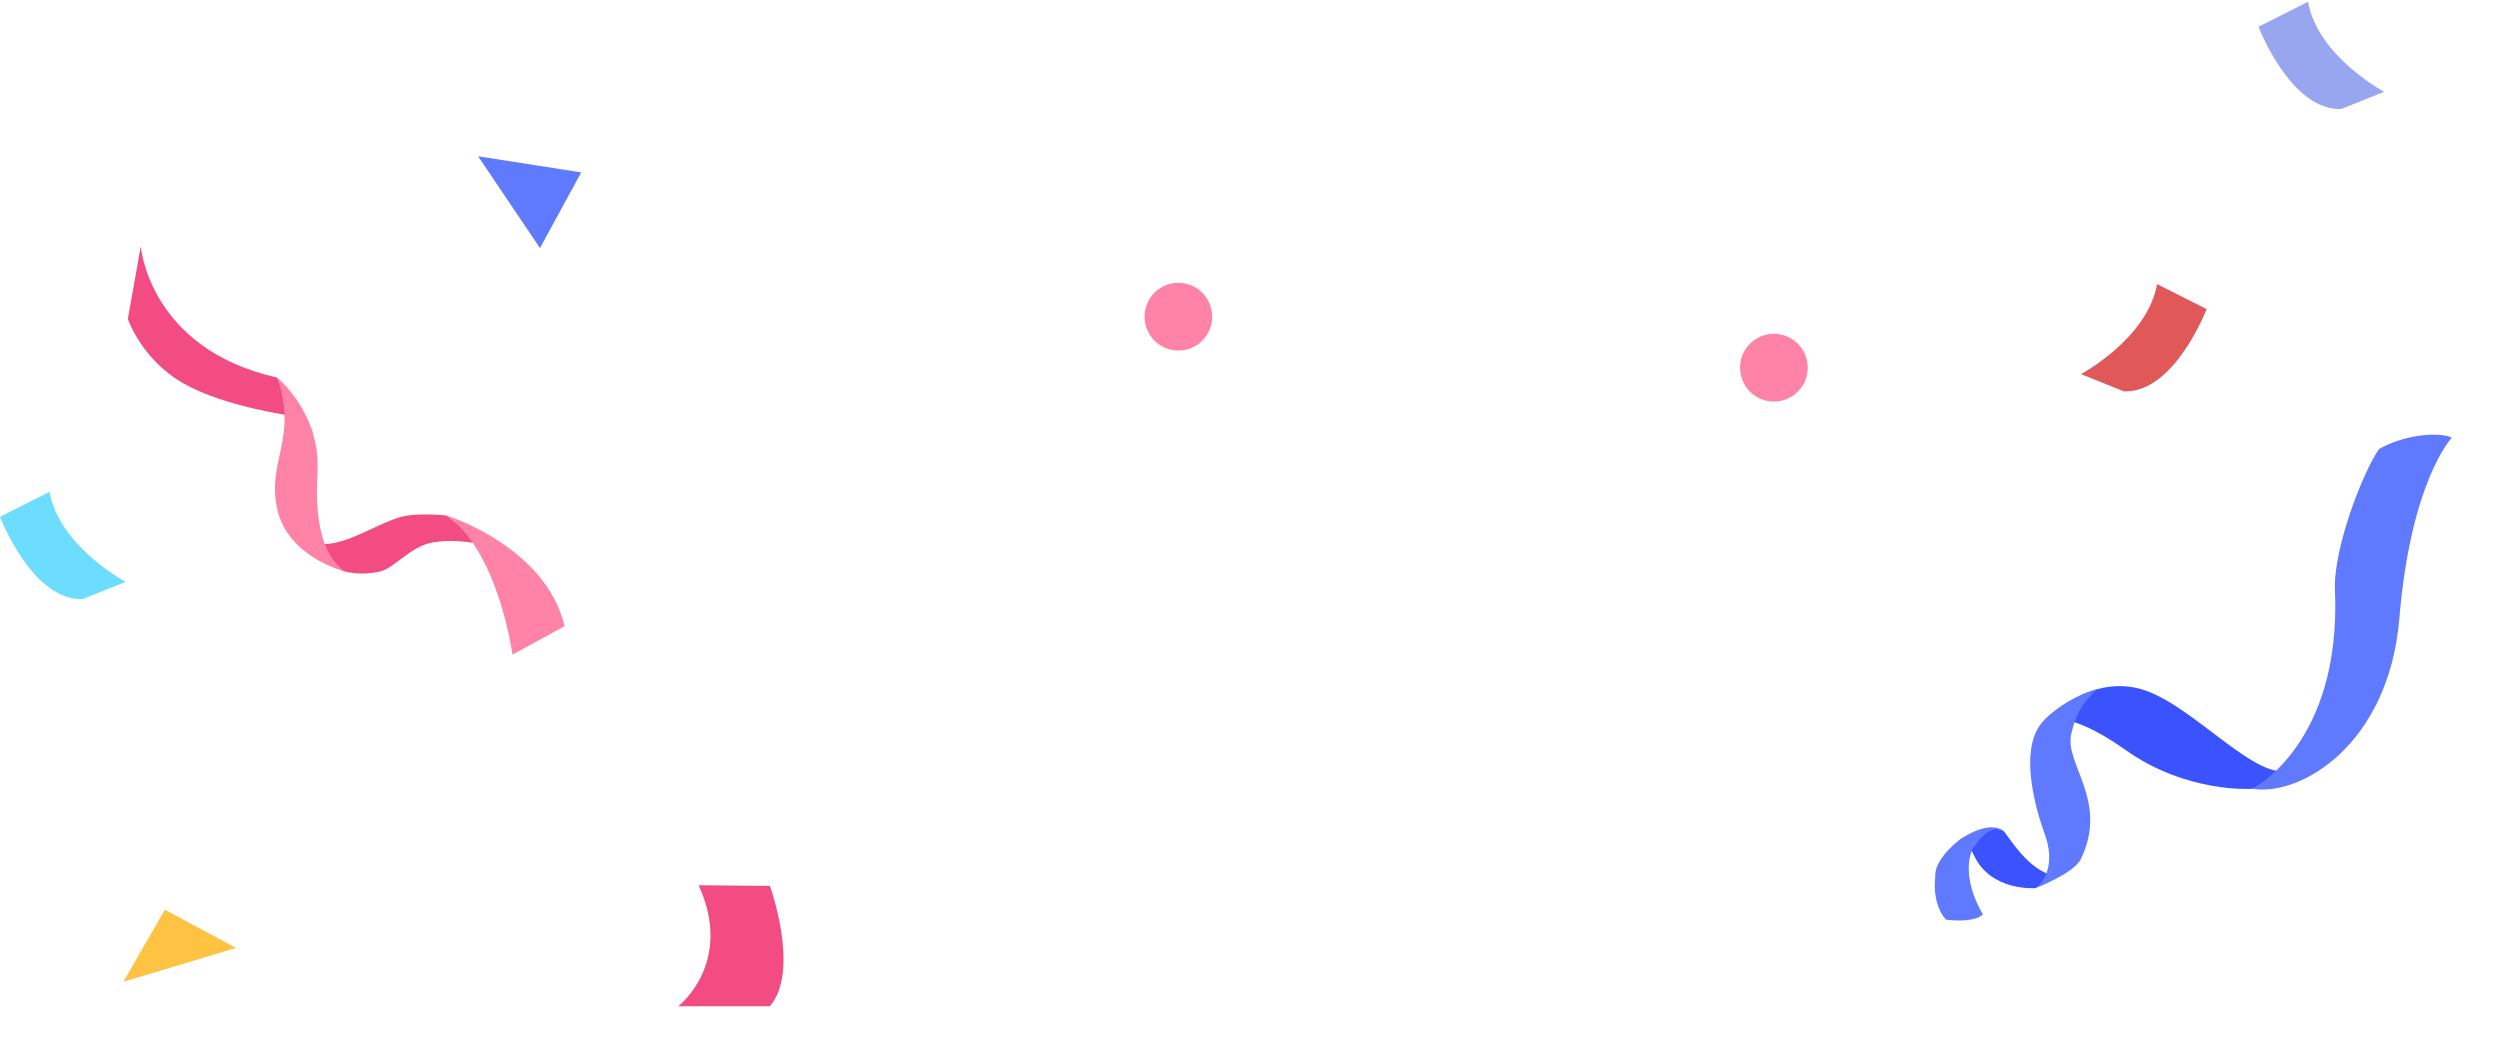 <svg width="352" height="148" viewBox="0 0 352 148" fill="none" xmlns="http://www.w3.org/2000/svg">
<path d="M19.822 34.679C19.822 34.679 20.946 49.112 39.031 53.166L41.359 58.591C41.359 58.591 31.679 57.328 25.787 53.956C19.894 50.586 18 44.898 18 44.898L19.822 34.679Z" fill="#F24C83"/>
<path d="M48.609 80.475C48.609 80.475 50.772 81.106 53.466 80.475C55.629 79.969 57.662 76.988 60.889 76.384C63.19 75.953 65.63 76.203 68.373 76.728C65.815 74.983 62.89 72.59 62.89 72.59C62.89 72.59 58.785 72.127 56.433 72.786C52.462 73.9 47.105 77.971 43.662 76.122C43.662 76.122 47.19 80.367 48.609 80.475Z" fill="#F24C83"/>
<path d="M39.031 53.166C39.031 53.166 45.19 58.143 44.701 66.456C44.213 74.77 46.004 78.682 48.609 80.475C48.609 80.475 40.526 78.519 39.031 71.672C37.536 64.826 41.991 61.72 39.031 53.166Z" fill="#FF83A6"/>
<path d="M62.891 72.589C62.891 72.589 76.854 76.931 79.496 88.169L72.157 92.173C72.157 92.173 70.206 77.668 62.891 72.589Z" fill="#FF83A6"/>
<path d="M317.145 111.062C317.145 111.062 307.956 111.757 299.273 105.594C290.59 99.43 287.7 101.529 287.7 101.529C287.7 101.529 294.436 94.456 302.196 97.265C309.957 100.072 319.33 112.053 323.69 107.652L317.145 111.062Z" fill="#3B53FF"/>
<path d="M276.937 118.514L277.955 120.472C280.34 125.559 286.589 125.045 286.589 125.045L289.718 123.419C286.136 122.881 283.728 119.199 282.242 117.156C281.5 116.135 277.721 116.945 276.937 118.515L276.937 118.514Z" fill="#3B53FF"/>
<path d="M345.225 61.622C345.225 61.622 339.455 67.626 337.835 87.026C336.341 104.92 323.885 112.16 317.146 111.063C317.146 111.063 329.688 104.735 328.763 83.132C328.508 77.197 332.686 66.503 334.962 63.23C338.478 61.19 343.45 60.76 345.225 61.624L345.225 61.622Z" fill="#5F7AFF"/>
<path d="M295.315 97.031C295.315 97.031 290.928 98.155 287.7 101.529C284.472 104.903 286.111 112.399 287.798 117.163C289.978 122.883 286.59 125.044 286.59 125.044C286.59 125.044 291.988 122.998 292.982 120.956C296.926 112.844 290.707 107.586 291.616 103.431C292.411 99.79 293.817 98.41 295.315 97.03L295.315 97.031Z" fill="#5F7AFF"/>
<path d="M282.242 117.154C280.085 115.459 277.694 119.625 277.694 119.625C276.003 123.808 279.195 128.725 279.195 128.725C278.197 129.815 275.136 129.666 273.984 129.478C272.951 128.338 272.187 126.272 272.49 123.48C272.257 120.906 276.006 118.163 276.006 118.163C276.006 118.163 280.2 115.183 282.242 117.153L282.242 117.154Z" fill="#5F7AFF"/>
<path d="M6.973 69.246L0 72.766C0 72.766 4.512 84.61 11.648 84.347L17.687 81.923C17.687 81.923 8.336 76.939 6.973 69.246Z" fill="#6CDCFF"/>
<path d="M165.912 49.358C168.544 49.358 170.677 47.222 170.677 44.588C170.677 41.953 168.544 39.817 165.912 39.817C163.28 39.817 161.146 41.953 161.146 44.588C161.146 47.222 163.28 49.358 165.912 49.358Z" fill="#FF83A6"/>
<path d="M249.765 56.541C252.397 56.541 254.531 54.405 254.531 51.77C254.531 49.136 252.397 47 249.765 47C247.134 47 245 49.136 245 51.77C245 54.405 247.134 56.541 249.765 56.541Z" fill="#FF83A6"/>
<path d="M324.973 0.246L318 3.766C318 3.766 322.512 15.61 329.648 15.347L335.687 12.923C335.687 12.923 326.336 7.938 324.973 0.246Z" fill="#97A6EF"/>
<path d="M23.21 128.082L17.367 138.235L33.228 133.465L23.21 128.082Z" fill="#FEC343"/>
<path d="M81.834 24.277L67.314 22L76.028 34.93L81.834 24.277Z" fill="#5F7AFF"/>
<path d="M98.366 124.64L108.407 124.738C108.407 124.738 112.709 136.661 108.407 141.679H95.497C95.497 141.679 103.387 135.608 98.366 124.64Z" fill="#F24C83"/>
<path d="M303.714 40L310.687 43.521C310.687 43.521 306.175 55.364 299.038 55.101L293 52.677C293 52.677 302.351 47.693 303.714 40Z" fill="#E15858"/>
</svg>
